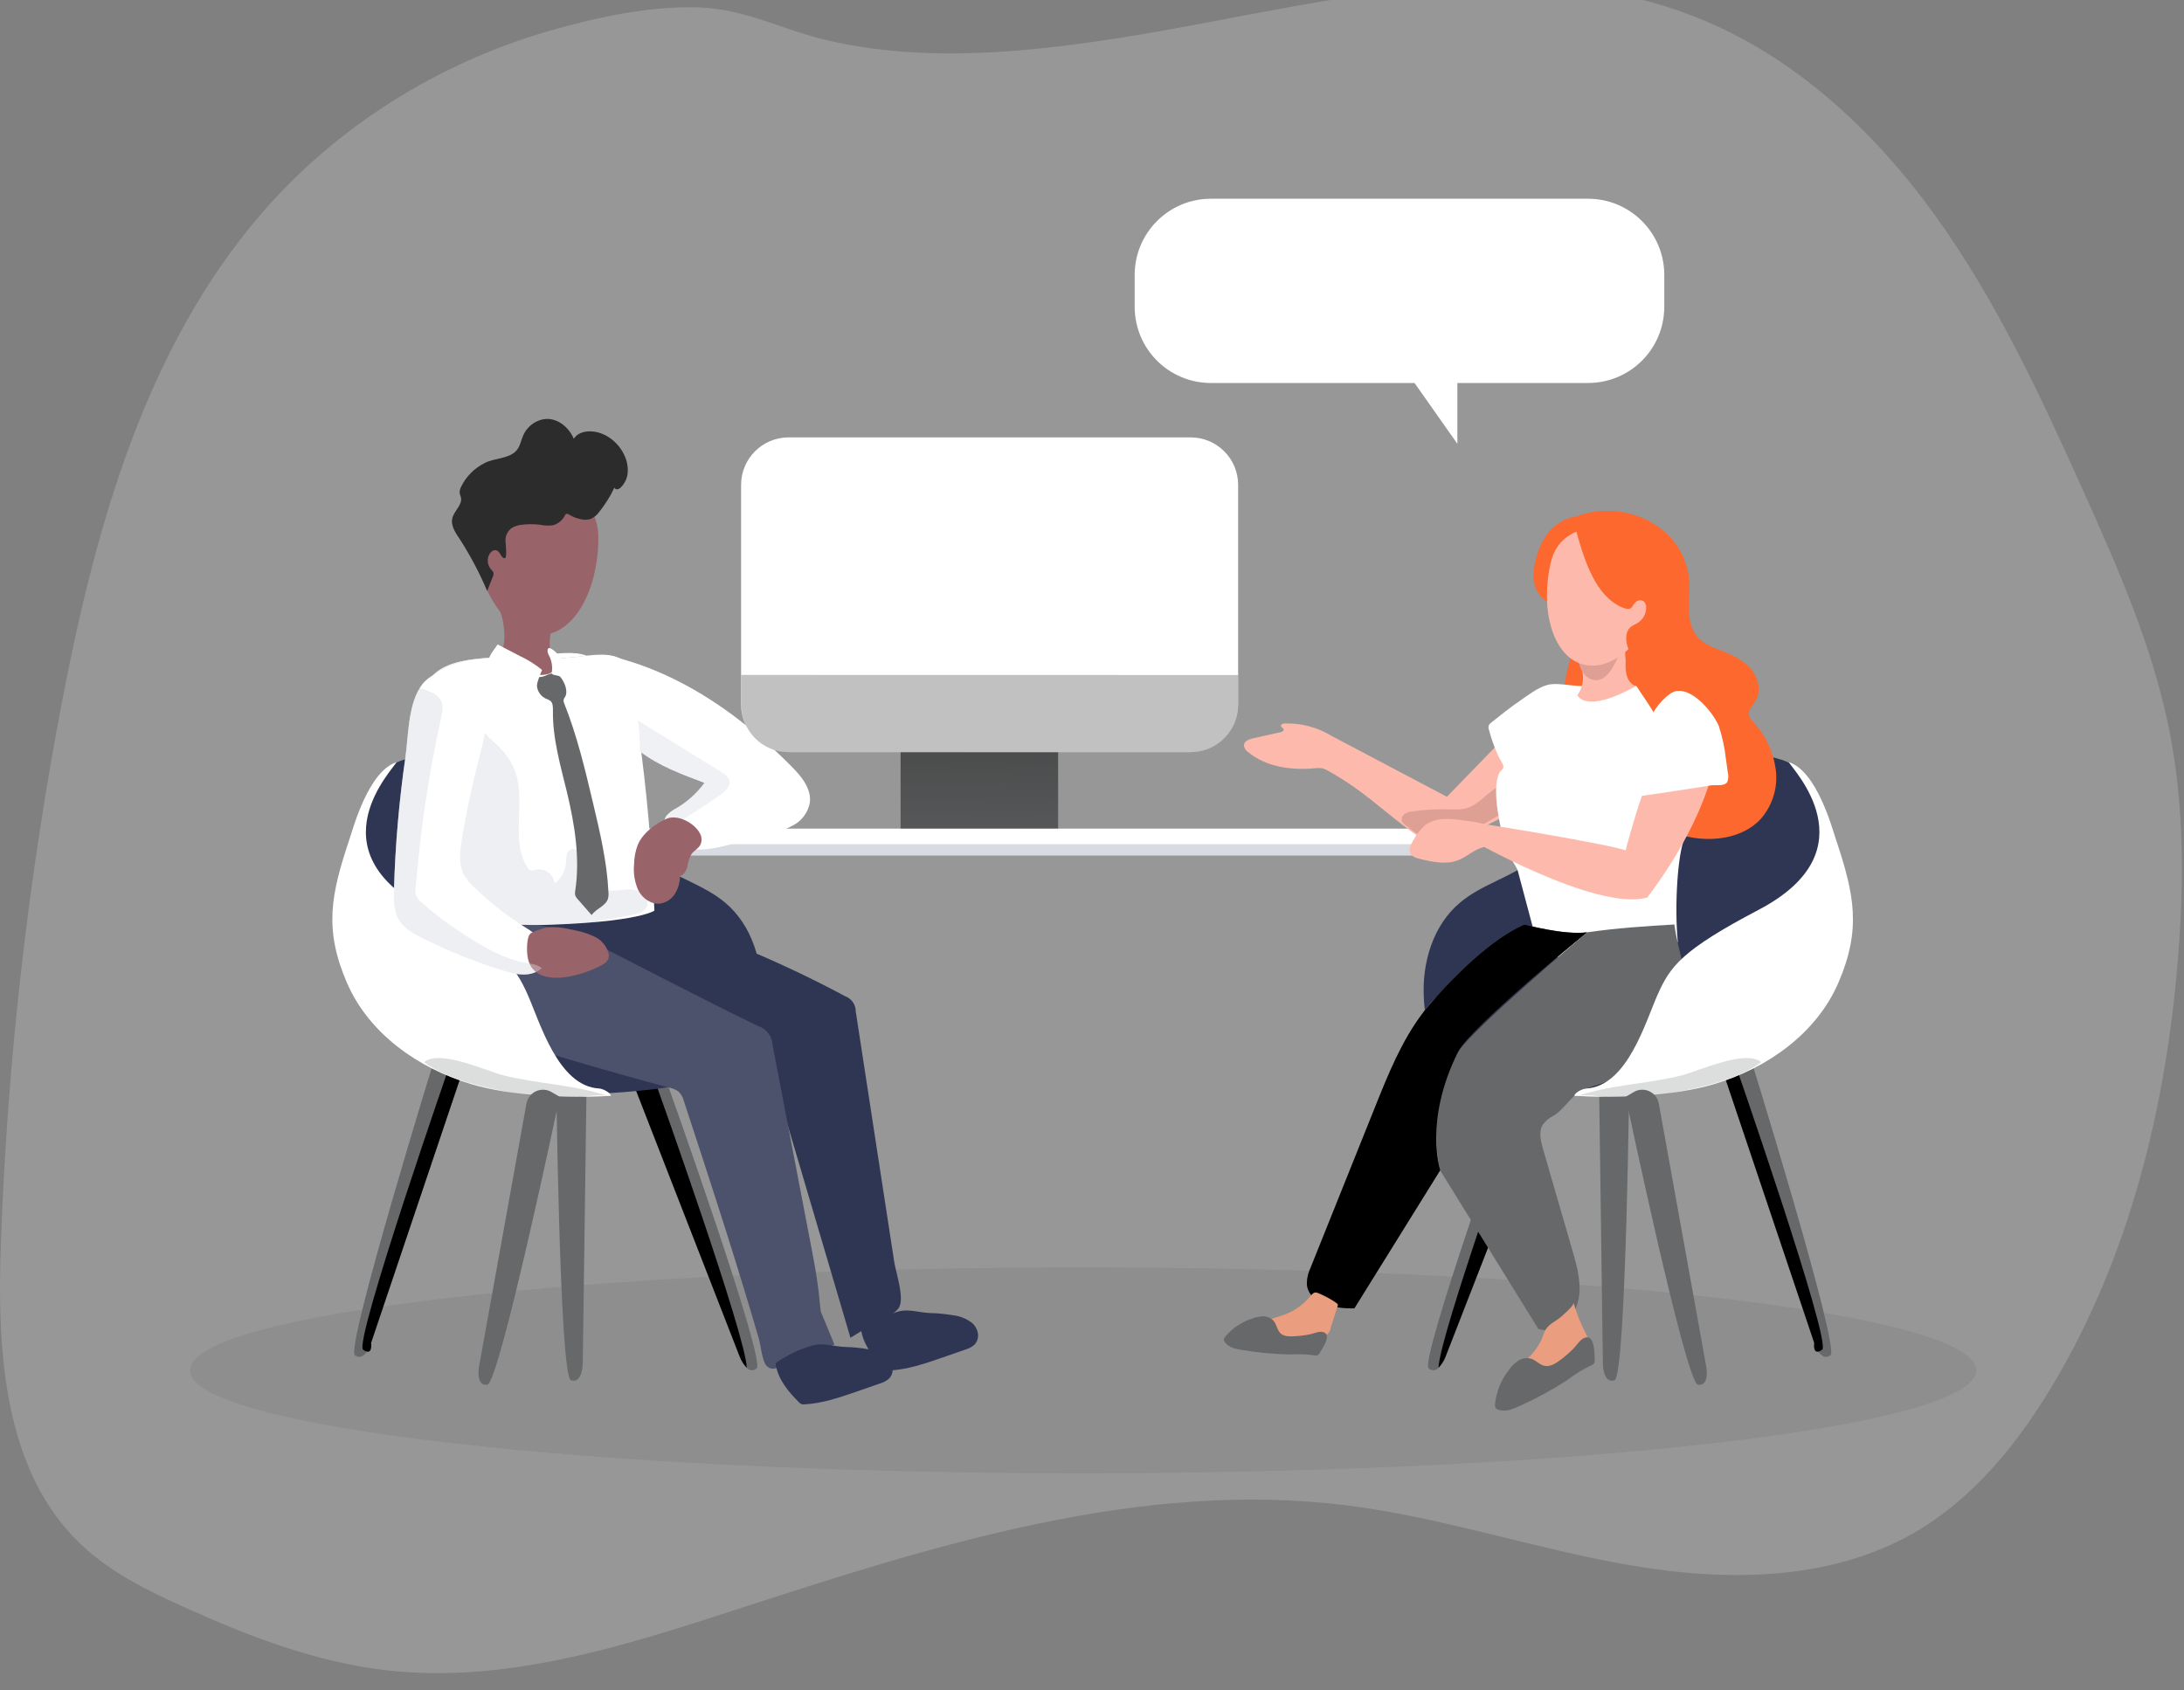 <svg width="713" height="552" viewBox="0 0 713 552" fill="none" xmlns="http://www.w3.org/2000/svg">
<rect x="0" y="0" width="713" height="552" fill="#808080" stroke="none"/>
<g clip-path="url(#clip0)">
<path opacity="0.18" d="M85.063 70.076C47.495 113.834 31.304 171.787 20.384 228.434C9.133 287.037 2.412 346.42 0.28 406.056C-0.981 441.057 1.067 480.328 26.497 504.381C36.004 513.387 47.959 519.308 59.892 524.701C81.16 534.344 103.281 542.854 126.489 545.464C164.951 549.778 203.166 537.709 239.978 525.726C304.829 504.618 372.256 483.068 439.921 491.61C471.301 495.569 501.527 505.923 532.713 511.219C563.898 516.515 597.671 516.267 625.052 500.433C644.1 489.399 658.469 471.699 669.809 452.824C695.26 410.468 707.28 361.144 711.128 311.842C713.025 287.498 712.993 262.831 708.282 238.875C702.892 211.501 691.552 185.712 680.104 160.278C666.09 129.075 651.57 97.785 631.53 70.054C611.491 42.324 585.339 18.067 553.528 5.544C492.979 -18.26 426.769 2.794 365.584 12.371C334.322 17.236 301.983 20.375 270.787 13.331C255.771 9.945 243.719 2.977 228.315 2.427C212.07 1.855 194.66 5.663 179.159 10.139C142.972 20.59 109.651 41.418 85.063 70.076Z" fill="white"/>
<path d="M345.436 229.038H294.017V271.06H345.436V229.038Z" fill="#676869"/>
<path d="M345.436 229.038H294.017V271.06H345.436V229.038Z" fill="url(#paint0_linear)"/>
<path d="M388.706 142.827H257.442C248.881 142.827 241.94 149.771 241.94 158.337V230.095C241.94 238.661 248.881 245.606 257.442 245.606H388.706C397.268 245.606 404.208 238.661 404.208 230.095V158.337C404.208 149.771 397.268 142.827 388.706 142.827Z" fill="white"/>
<path d="M472.562 270.586H199.436V279.29H472.562V270.586Z" fill="white"/>
<path d="M472.562 275.655H199.436V279.29H472.562V275.655Z" fill="#D9DBE2"/>
<path opacity="0.18" d="M353.596 481.083C514.626 481.083 645.167 466.036 645.167 447.474C645.167 428.913 514.626 413.865 353.596 413.865C192.567 413.865 62.026 428.913 62.026 447.474C62.026 466.036 192.567 481.083 353.596 481.083Z" fill="#676869"/>
<path d="M570.852 343.401C570.852 343.401 600.841 440.194 597.585 442.567C594.33 444.94 592.271 438.49 592.271 438.49L562.023 348.535L570.852 343.401Z" fill="#676869"/>
<path d="M506.388 354.575L506.108 355.276L471.936 442.998C471.419 444.353 470.639 445.592 469.64 446.644C469.446 446.877 469.206 447.069 468.936 447.206C468.665 447.343 468.368 447.423 468.065 447.442C467.762 447.46 467.459 447.416 467.173 447.312C466.888 447.208 466.627 447.047 466.406 446.838C463.323 444.314 495.425 354.284 495.425 354.284L506.388 354.575Z" fill="#676869"/>
<path d="M531.969 348.136C531.969 348.136 530.891 449.459 527.086 450.721C523.28 451.983 523.28 445.209 523.28 445.209L521.987 350.293L531.969 348.136Z" fill="#676869"/>
<path d="M565.494 344.577C565.494 344.577 598.135 438.414 594.869 440.744C591.602 443.074 592.271 438.479 592.271 438.479L562.023 348.524L565.494 344.577Z" fill="url(#paint1_linear)"/>
<path d="M506.098 355.276L471.926 442.998C471.409 444.353 470.629 445.592 469.63 446.644C469.748 436.591 498.832 355.115 498.832 355.115L506.098 355.276Z" fill="url(#paint2_linear)"/>
<path d="M531.969 348.136C531.969 348.136 530.891 449.459 527.085 450.721C523.28 451.983 525.63 443.084 525.63 443.084L526.978 349.247L531.969 348.136Z" fill="url(#paint3_linear)"/>
<path d="M598.286 320.244C591.128 336.757 575.023 348.147 557.765 353.259C544.312 357.239 530.136 357.854 516.036 357.045C512.091 356.837 508.138 356.538 504.179 356.15C497.28 355.449 490.284 354.554 483.826 352.03C477.369 349.506 471.354 345.149 468.077 338.99C466.08 334.936 464.977 330.5 464.843 325.982C464.164 314.398 467.829 302.08 476.701 294.703C483.665 288.879 492.752 286.613 499.975 281.21C508.059 275.137 516.36 269.712 524.919 264.254C533.478 258.797 542.166 253.285 551.739 249.812C561.311 246.339 571.983 245.034 581.663 248.108C585.016 249.186 590.179 251.786 595.235 264.168C602.576 281.868 605.896 302.674 598.286 320.244Z" fill="#2F3653"/>
<path d="M545.282 202.958C541.843 207.671 531.365 212.223 531.365 212.223C530.158 207.564 532.734 205.838 532.734 205.838C535.418 206.075 538.943 199.528 537.79 197.468C536.367 194.901 534.394 195.818 533.079 196.918C531.723 195.861 530.6 194.534 529.782 193.021C528.963 191.508 528.467 189.842 528.325 188.127C528.153 186.11 531.635 180.416 524.962 177.946C518.289 175.476 508.889 177.946 508.889 177.946C508.889 177.946 506.464 171.722 514.279 168.745C531.818 162.036 552.666 173.48 551.502 193.143C551.189 198.471 550.833 204.522 554.52 208.373C556.536 210.465 559.382 211.479 562.066 212.536C565.569 213.895 569.126 215.545 571.584 218.403C574.042 221.262 575.088 225.641 573.137 228.866C572.209 230.408 570.603 231.886 570.981 233.644C571.25 234.433 571.713 235.141 572.328 235.704C576.357 240.027 578.945 245.496 579.734 251.354C580.104 254.27 579.842 257.232 578.964 260.037C578.085 262.843 576.613 265.425 574.646 267.609C569.256 273.271 560.632 274.749 552.903 273.584C546.651 272.635 540.463 270.046 536.216 265.354C529.748 258.203 528.94 247.817 527.139 238.39C527.032 237.226 526.565 236.125 525.803 235.24C523.916 233.471 520.887 234.906 518.311 234.841C513.859 234.744 510.873 229.858 510.765 225.414C510.657 220.97 512.457 216.786 513.363 212.374C514.268 207.963 513.988 202.872 510.614 199.97C509.353 198.892 507.779 198.212 506.421 197.241C500.406 192.927 500.761 182.972 505.893 177.622C511.024 172.272 519.259 170.956 526.557 172.229C532.421 173.308 545.659 176.543 548.375 181.936C551.092 187.329 548.742 198.234 545.282 202.958Z" fill="#FC682D"/>
<path d="M500.643 231.055L472.368 260.177L434.833 240.374C430.197 237.518 424.827 236.082 419.385 236.243C418.825 236.243 418.07 236.567 418.2 237.106C418.329 237.645 418.954 237.689 419.051 238.185C419.148 238.681 418.545 238.983 418.049 239.091L409.08 241.086C407.765 241.388 406.169 242.003 406.094 243.351C406.134 243.8 406.276 244.234 406.509 244.619C406.743 245.004 407.062 245.331 407.441 245.573C413.36 250.502 421.66 251.581 429.335 250.869C430.079 250.761 430.834 250.761 431.577 250.869C432.308 251.051 433.006 251.346 433.647 251.743C436.545 253.35 439.355 255.11 442.066 257.017C449.429 262.194 456.015 268.418 463.485 273.444C464.989 274.632 466.783 275.396 468.681 275.655C470.369 275.629 472.03 275.228 473.543 274.479C484.322 270.165 495.372 265.559 503.575 257.341C504.303 256.685 504.896 255.893 505.321 255.011C505.618 254.117 505.76 253.18 505.742 252.239C505.85 248.291 505.799 244.336 505.591 240.374C505.623 238.571 505.228 236.786 504.437 235.165C504.02 234.364 503.35 233.724 502.531 233.343C501.712 232.963 500.791 232.864 499.91 233.061" fill="#FDBAAC"/>
<path d="M482.76 261.774C481.84 262.478 480.846 263.078 479.795 263.564C477.51 264.524 474.934 264.341 472.454 264.276C468.698 264.18 464.94 264.404 461.222 264.945C460.292 265.01 459.39 265.294 458.591 265.775C458.2 266.026 457.901 266.397 457.738 266.833C457.575 267.268 457.556 267.745 457.686 268.191C457.936 268.676 458.308 269.089 458.764 269.388C461.771 271.815 465.005 274.339 468.843 274.781C473.435 275.385 477.833 272.948 481.779 270.596L490.036 265.84C491.271 265.237 492.349 264.354 493.184 263.262C494.337 261.482 494.607 256.51 491.804 255.992C489.508 255.539 484.538 260.447 482.76 261.774Z" fill="#DEA095"/>
<path d="M504.804 223.775C505.347 223.599 505.907 223.483 506.475 223.43C509.321 223.16 512.555 223.861 515.411 223.991C519.432 224.163 523.464 224.26 527.495 224.131C535.181 223.904 547.793 223.052 554.671 231.465C563.198 241.852 555.846 260.112 549.896 273.811C547.74 278.923 546.597 295.479 547.74 307.581C547.74 307.581 523.809 315.962 502.756 311.594L495.533 284.478C495.134 283.076 493.884 281.587 493.27 280.25C491.602 276.623 490.386 272.805 489.648 268.881C488.785 264.351 487.492 256.812 489.432 252.454C489.723 251.786 490.726 251.268 490.812 250.567C490.93 249.596 489.648 247.978 489.249 247.105C487.935 244.279 486.878 241.34 486.09 238.325C485.914 237.863 485.891 237.356 486.026 236.88C486.214 236.505 486.496 236.185 486.845 235.952C490.003 233.417 493.173 230.883 496.547 228.596C498.843 227.011 501.893 224.659 504.804 223.775Z" fill="white"/>
<path d="M531.462 204.587C529.867 209.667 523.194 218.608 515.562 216.548C516.459 218.173 516.879 220.019 516.772 221.872C516.665 223.725 516.036 225.511 514.958 227.021C514.958 227.021 517.438 233.353 534.189 223.991C534.189 223.991 529.662 223.613 530.891 214.283C531.259 211.085 532.39 208.022 534.189 205.353C533.984 205.552 533.729 205.695 533.451 205.765C533.173 205.836 532.882 205.832 532.606 205.754C532.33 205.677 532.079 205.528 531.878 205.323C531.677 205.119 531.534 204.865 531.462 204.587Z" fill="#FDBAAC"/>
<path d="M530.697 207.143C530.697 207.143 527.021 222.772 520.79 222.114C514.56 221.456 514.959 211.943 514.959 211.943L530.697 207.143Z" fill="#DEA095"/>
<path d="M563.23 237.128C563.66 232.333 562.232 227.557 559.242 223.786C555.749 219.709 550.391 217.875 545.4 215.89C543.244 215.049 541.002 213.96 540.108 211.867C539.515 210.487 539.644 208.912 539.407 207.423C539.17 205.935 538.329 204.317 536.798 204.112C536.334 204.085 535.87 204.15 535.431 204.304C534.993 204.457 534.589 204.697 534.243 205.007C531.074 207.445 530.061 211.921 530.783 215.858C531.505 219.795 533.672 223.279 535.914 226.579C538.156 229.88 540.528 233.18 541.8 236.966C542.759 239.846 543.04 242.909 543.74 245.864C545.293 252.336 550.736 256.219 557.129 252.53C561.538 249.974 562.917 241.669 563.23 237.128Z" fill="#FC682D"/>
<path d="M514.226 168.767C514.226 168.767 504.071 169.36 501.053 184.083C498.034 198.805 512.706 198.557 512.706 198.557L521.62 173.016L514.226 168.767Z" fill="#FC682D"/>
<path d="M520.995 217.303C511.8 218.069 506.216 209.484 505.181 198.266C505.073 197.037 505.03 195.785 505.03 194.502C505.013 190.845 505.433 187.198 506.281 183.641C510.302 166.383 534.804 173.318 534.804 173.318C554.003 181.936 536.971 215.977 520.995 217.303Z" fill="#FDBAAC"/>
<path d="M514.419 172.93C516.813 181.246 520.014 193.067 528.131 197.63C529.058 198.148 530.772 199.021 531.883 198.795C532.993 198.568 532.961 197.554 533.974 196.638C534.289 196.324 534.693 196.115 535.131 196.039C535.569 195.964 536.019 196.026 536.421 196.217C536.752 196.467 537.016 196.794 537.191 197.17C537.366 197.547 537.445 197.96 537.423 198.374C537.427 199.394 537.166 200.398 536.668 201.288C536.169 202.178 535.449 202.925 534.578 203.454C533.774 203.822 533.005 204.263 532.281 204.77C531.474 205.567 530.99 206.636 530.923 207.769C530.784 209.294 531.084 210.827 531.787 212.188C532.489 213.548 533.566 214.679 534.89 215.448C535.055 215.552 535.245 215.612 535.44 215.621C535.675 215.573 535.888 215.447 536.044 215.265L539.676 211.943C541.407 210.473 542.965 208.812 544.322 206.992C545.99 204.522 546.891 201.614 546.91 198.633C546.91 197.285 546.371 195.926 546.392 194.631C546.619 192.925 547.073 191.257 547.74 189.67C548.553 187.609 548.97 185.414 548.968 183.198C548.677 178.884 545.088 175.454 541.218 173.491C535.095 170.46 528.023 170.115 521.189 170.04C519.826 169.952 518.46 170.136 517.168 170.579C515.993 171.237 515.508 172.531 514.419 172.93Z" fill="#FC682D"/>
<path d="M530.697 277.704L537.714 293.128C537.714 293.128 552.806 274.296 558.552 253.965C563.575 235.995 554.671 231.476 554.671 231.476C547.858 228.974 543.234 238.692 536.539 258.322C532.853 269.076 530.697 277.704 530.697 277.704Z" fill="#FDBAAC"/>
<path d="M537.714 293.096C537.714 293.096 537.984 280.552 531.872 278.06C525.76 275.569 482.921 268.849 482.921 268.849L478.9 273.487C478.9 273.487 520.963 297.755 537.714 293.096Z" fill="#FDBAAC"/>
<path d="M468.293 326.241L468.81 325.702C466.73 328.042 465.339 329.725 464.908 330.242C465.965 328.847 467.093 327.514 468.293 326.241Z" fill="#DC9ED5"/>
<path d="M550.294 328.7C549.044 336.002 544.064 342.28 537.995 346.54C531.926 350.8 524.833 353.303 517.729 355.46C513.535 356.743 510.927 362.126 507.143 364.358C505.765 365.035 504.571 366.034 503.661 367.27C502.281 369.503 502.971 372.394 503.661 374.918C506.874 386.085 510.108 397.248 513.363 408.408C514.969 413.952 516.597 419.83 515.066 425.406C513.535 430.983 507.671 435.782 502.206 433.938C491.52 416.681 480.833 399.423 470.147 382.166C470.147 382.166 464.876 361.327 475.936 343.606C480.711 335.97 518.117 304.453 518.117 304.453C527.678 303.062 537.402 302.415 546.64 301.886C547.729 310.882 551.847 319.769 550.294 328.7Z" fill="#676869"/>
<path d="M518.149 304.421C518.149 304.421 479.978 335.506 475.968 343.574C464.768 366.084 470.179 382.133 470.179 382.133C460.837 397.169 451.495 412.204 442.152 427.24C435.684 427.38 426.964 425.622 426.64 419.129C426.679 417.3 427.113 415.5 427.912 413.855C434.955 396.302 441.994 378.757 449.03 361.22C453.201 350.779 457.524 340.122 464.208 331.17L464.8 330.393V330.329L464.887 330.221C465.318 329.703 466.708 328.064 468.789 325.68V325.615C474.858 318.831 486.705 306.686 497.657 301.886C497.657 301.886 510.366 305.392 518.031 304.453L518.149 304.421Z" fill="#676869"/>
<path d="M518.149 304.421C518.149 304.421 479.978 335.506 475.968 343.574C464.768 366.084 470.179 382.133 470.179 382.133C460.837 397.169 451.495 412.204 442.152 427.24C435.684 427.38 426.964 425.622 426.64 419.129C426.679 417.3 427.113 415.5 427.912 413.855C434.955 396.302 441.994 378.757 449.03 361.22C453.201 350.779 457.524 340.122 464.208 331.17L464.8 330.393V330.329L464.887 330.221C465.318 329.703 466.708 328.064 468.789 325.68V325.615C474.858 318.831 486.705 306.686 497.657 301.886C497.657 301.886 510.366 305.392 518.031 304.453L518.149 304.421Z" fill="url(#paint4_linear)"/>
<path d="M498.552 443.807C496.051 446.115 492.72 448.423 492.838 451.832C492.826 452.169 492.921 452.501 493.108 452.781C493.455 453.125 493.924 453.318 494.412 453.32C502.109 454.172 509.267 449.48 515.249 444.551C516.758 443.311 518.332 441.887 518.688 439.967C519.044 438.047 518.03 436.117 517.157 434.348C515.74 431.473 514.582 428.477 513.697 425.396C513.967 426.312 510.097 429.57 509.439 430.141C508.059 431.349 506.022 432.223 504.944 433.69C503.866 435.157 503.64 436.926 502.788 438.382C501.667 440.4 500.237 442.23 498.552 443.807Z" fill="#EB9D80"/>
<path d="M419.105 429.376C416.399 430.335 413.263 430.853 411.559 433.151C411.226 433.559 411.027 434.06 410.988 434.585C410.988 436.009 412.637 436.742 414.028 437.066C419.579 438.198 425.314 437.4 430.92 436.591C431.798 436.606 432.65 436.289 433.306 435.703C433.961 435.118 434.372 434.306 434.456 433.431L436.665 426.614C436.759 426.416 436.785 426.193 436.741 425.978C436.647 425.769 436.488 425.595 436.288 425.482C434.772 424.421 433.159 423.507 431.47 422.753C429.195 421.674 429.044 421.771 427.524 423.573C425.27 426.207 422.368 428.207 419.105 429.376Z" fill="#EB9D80"/>
<path d="M478.329 267.997C473.899 267.296 468.918 266.724 465.339 269.41C463.639 270.872 462.247 272.657 461.243 274.663C460.543 275.86 459.831 277.294 460.402 278.546C460.974 279.797 462.375 280.185 463.636 280.498C467.722 281.49 472.12 282.418 476.033 280.886C478.922 279.808 481.261 277.359 484.29 276.636C484.803 276.566 485.297 276.398 485.746 276.14C486.159 275.796 486.451 275.327 486.576 274.803C488.397 268.72 482.382 268.569 478.329 267.997Z" fill="#FDBAAC"/>
<path d="M430.866 441.768C430.711 442.085 430.472 442.354 430.176 442.545C429.729 442.702 429.242 442.702 428.796 442.545C426.295 442.208 423.768 442.121 421.25 442.286C416.088 442.205 410.938 441.736 405.846 440.884C403.625 440.56 401.157 440.097 399.874 438.263C399.708 438.055 399.603 437.805 399.572 437.54C399.586 437.14 399.743 436.757 400.014 436.462C402.248 433.786 405.181 431.784 408.487 430.681C409.71 430.162 411.018 429.876 412.346 429.839C413.01 429.827 413.67 429.96 414.277 430.23C414.884 430.501 415.425 430.901 415.86 431.403C416.777 432.568 416.938 434.24 417.941 435.286C418.943 436.332 420.668 436.462 422.177 436.365C423.929 436.302 425.673 436.103 427.395 435.771C428.699 435.523 430.628 434.628 431.922 434.963C434.951 435.793 431.717 440.248 430.866 441.768Z" fill="#676869"/>
<path d="M520.618 443.915C520.678 444.313 520.626 444.72 520.467 445.09C520.145 445.528 519.686 445.843 519.162 445.986C516.557 447.256 514.09 448.792 511.8 450.57C506.884 453.76 501.734 456.576 496.396 458.993C494.089 460.072 491.448 461.226 489.065 460.309C488.778 460.218 488.521 460.05 488.322 459.824C488.083 459.437 487.992 458.978 488.063 458.53C488.465 454.576 489.958 450.811 492.375 447.658C493.207 446.391 494.272 445.293 495.512 444.422C496.132 443.988 496.839 443.696 497.584 443.566C498.329 443.435 499.093 443.47 499.824 443.667C501.43 444.184 502.615 445.684 504.265 446.018C505.914 446.352 507.607 445.403 508.997 444.389C510.618 443.21 512.146 441.908 513.568 440.496C514.646 439.417 515.885 437.368 517.341 436.85C520.682 435.653 520.499 441.909 520.618 443.915Z" fill="#676869"/>
<path d="M561.279 237.592C562.339 240.886 563.062 244.279 563.435 247.72L564.093 252.357C564.326 253.319 564.273 254.327 563.942 255.259C563.176 256.888 560.082 256.219 558.552 256.467C555.814 256.909 553.086 257.341 550.348 257.761C544.872 258.603 539.396 259.408 533.92 260.177C533.631 257.394 533.7 254.584 534.125 251.818C534.632 249.186 535.763 246.716 536.41 244.117C536.938 241.96 537.132 239.803 537.682 237.646C538.84 233.213 541.48 229.311 545.163 226.59C550.931 222.373 559.393 232.587 561.161 237.182L561.279 237.592Z" fill="white"/>
<path d="M598.286 320.244C591.128 336.757 575.023 348.147 557.765 353.26C544.312 357.24 530.137 357.854 516.037 357.045C516.037 356.085 516.597 355.503 517.772 355.449C531.279 354.77 536.874 337.005 540.927 327.967C544.98 318.928 547.751 307.57 574.129 297.097C599.827 286.916 596.691 267.76 597.973 271.621C604.042 289.785 605.896 302.674 598.286 320.244Z" fill="#2F3653"/>
<path d="M600.129 320.999C592.971 337.501 576.866 348.891 559.608 354.014C546.155 357.984 528.088 358.663 513.988 357.843C513.988 356.894 516.597 355.503 517.772 355.449C531.279 354.769 537.175 333.672 541.229 324.634C545.282 315.595 549.001 310.288 574.128 297.097C611.674 277.402 584.509 250.61 584.035 248.895C593.036 251.797 598.049 270.1 599.321 273.962C605.39 292.125 607.74 303.418 600.129 320.999Z" fill="white"/>
<path opacity="0.23" d="M549.13 351.124C537.714 354.036 525.63 354.144 514.516 358.081C518.041 356.829 525.425 358.771 529.349 358.652C534.741 358.488 540.114 357.922 545.422 356.959C554.811 355.255 567.251 352.645 574.991 346.853C569.946 342.56 554.714 349.7 549.13 351.124Z" fill="#676869"/>
<path d="M555.975 451.875C555.801 451.984 555.612 452.067 555.415 452.123C555.063 452.218 554.696 452.236 554.337 452.177C550.337 451.681 530.708 358.156 530.708 358.156L533.392 356.592C533.586 356.484 533.812 356.366 534.006 356.279C534.69 355.991 535.424 355.843 536.166 355.846C536.908 355.848 537.642 356.001 538.323 356.294C539.005 356.587 539.62 357.015 540.132 357.552C540.644 358.088 541.043 358.723 541.304 359.418V359.526C541.416 359.808 541.499 360.101 541.552 360.4L556.989 446.05C556.989 446.05 557.905 450.559 555.975 451.875Z" fill="#676869"/>
<path d="M556.417 444.174C556.417 444.174 556.256 449.567 555.975 451.875C555.803 452.953 555.641 453.385 555.415 452.123C553.485 440.809 537.456 371.358 533.995 356.301C534.679 356.012 535.414 355.865 536.155 355.867C536.897 355.87 537.631 356.022 538.312 356.315C538.994 356.609 539.609 357.036 540.121 357.573C540.634 358.11 541.032 358.745 541.293 359.44V359.548L556.417 444.174Z" fill="url(#paint5_linear)"/>
<path d="M142.573 343.401C142.573 343.401 112.637 440.194 115.871 442.567C119.105 444.94 121.175 438.49 121.175 438.49L151.444 348.535L142.573 343.401Z" fill="#676869"/>
<path d="M207.035 354.575L207.316 355.276L241.487 442.998C242.004 444.353 242.785 445.592 243.783 446.644C243.978 446.877 244.217 447.069 244.488 447.206C244.759 447.343 245.055 447.423 245.358 447.442C245.662 447.46 245.965 447.416 246.25 447.312C246.536 447.208 246.797 447.047 247.017 446.838C250.144 444.314 218.041 354.327 218.041 354.327L207.035 354.575Z" fill="#676869"/>
<path d="M181.52 348.136C181.52 348.136 182.598 449.459 186.392 450.721C190.187 451.983 190.251 445.209 190.251 445.209L191.545 350.293L181.52 348.136Z" fill="#676869"/>
<path d="M147.93 344.577C147.93 344.577 115.289 438.414 118.555 440.744C121.822 443.074 121.153 438.479 121.153 438.479L151.444 348.535L147.93 344.577Z" fill="url(#paint6_linear)"/>
<path d="M207.316 355.276L241.488 442.998C242.005 444.353 242.785 445.592 243.784 446.644C243.676 436.591 214.581 355.115 214.581 355.115L207.316 355.276Z" fill="url(#paint7_linear)"/>
<path d="M181.52 348.136C181.52 348.136 182.598 449.459 186.392 450.721C190.187 451.983 187.847 443.084 187.847 443.084L186.5 349.247L181.52 348.136Z" fill="url(#paint8_linear)"/>
<path d="M115.138 320.244C122.296 336.757 138.401 348.147 155.659 353.259C169.112 357.239 183.288 357.854 197.388 357.045C201.333 356.837 205.268 356.535 209.191 356.139C216.09 355.449 223.087 354.554 229.544 352.03C236.001 349.506 242.016 345.149 245.293 338.99C247.294 334.937 248.397 330.5 248.527 325.982C249.206 314.398 245.541 302.08 236.669 294.703C229.705 288.879 220.618 286.613 213.396 281.21C205.311 275.137 197.01 269.712 188.451 264.254C179.892 258.797 171.204 253.285 161.631 249.812C152.059 246.339 141.387 245.034 131.707 248.108C128.354 249.186 123.191 251.786 118.135 264.168C110.859 281.868 107.528 302.674 115.138 320.244Z" fill="#2F3653"/>
<path d="M140.783 260.123C142.073 262.89 143.078 265.781 143.78 268.752C144.427 272.376 145.537 275.935 146.173 279.592C147.453 286.924 148.063 294.357 147.995 301.8C147.995 304.745 147.995 308.067 150.097 310.105C151.52 311.475 153.557 311.917 155.487 312.262C159.292 313.028 162.731 314.538 166.536 315.185C170.683 315.787 174.873 316.04 179.062 315.94C191.416 315.94 214.398 314.56 213.633 297.324C212.895 277.864 211.183 258.454 208.501 239.166C207.574 232.63 207.423 225.091 205.408 218.803C203.748 213.507 197.582 213.464 192.472 214.003L191.502 214.111C190.51 214.208 189.518 214.337 188.559 214.456C181.756 215.164 174.91 215.366 168.077 215.06C160.391 214.823 148.081 214.057 140.524 221.305C139.999 221.802 139.506 222.331 139.048 222.89C131.534 232.069 135.566 246.965 140.783 260.123Z" fill="white"/>
<path opacity="0.43" d="M169.436 258.214C170.093 266.843 167.646 276.043 172.174 283.259C172.381 283.665 172.709 283.996 173.112 284.208C173.762 284.336 174.435 284.26 175.041 283.993C175.739 283.853 176.458 283.863 177.151 284.023C177.845 284.182 178.496 284.487 179.063 284.918C179.629 285.348 180.098 285.894 180.438 286.519C180.778 287.144 180.981 287.834 181.035 288.544C182.109 287.734 182.998 286.704 183.643 285.523C184.288 284.342 184.674 283.037 184.775 281.695C184.872 280.196 184.775 278.373 186.026 277.553C187.643 276.475 189.734 278.384 190.079 280.282C190.424 282.181 189.885 284.187 190.424 286.042C191.114 288.469 193.539 290.054 195.997 290.572C198.499 290.941 201.041 290.941 203.543 290.572C205.359 290.3 207.214 290.497 208.933 291.144C210.593 291.931 211.876 293.818 211.369 295.587C210.765 297.691 208.221 298.424 206.065 298.823L176.464 304.346L161.233 307.193C157.902 307.808 152.016 310.752 151.908 305.823C151.752 298.45 150.599 291.132 148.48 284.068C147.628 281.221 147.531 278.308 146.701 275.547C145.688 272.193 143.823 268.979 142.681 265.624C140.378 258.88 138.827 251.903 138.056 244.818C137.517 239.835 137.862 233.827 142.131 231.228C145.214 229.362 149.364 230.149 152.264 232.307C155.8 234.928 157.427 239.048 160.694 241.809C164.488 245.045 167.442 248.69 168.714 253.619C169.086 255.127 169.328 256.665 169.436 258.214Z" fill="#D9DBE2"/>
<path d="M184.527 227.464C184.283 227.789 184.097 228.154 183.978 228.542C183.953 228.967 184.039 229.39 184.226 229.772C188.387 240.213 190.995 251.193 193.582 262.129C195.868 271.75 198.164 281.447 198.638 291.327C198.709 292.05 198.654 292.78 198.476 293.484C197.722 295.922 194.542 296.72 193.151 298.823L188.527 293.538C188.224 293.226 187.983 292.86 187.815 292.459C187.675 291.9 187.675 291.315 187.815 290.755C189.378 280.196 187.643 269.421 185.174 259.023C183.018 250.092 180.356 241.151 180.517 231.972C180.517 230.894 180.517 229.578 179.687 228.855C179.216 228.536 178.7 228.289 178.157 228.122C177.539 227.819 176.988 227.396 176.536 226.878C176.084 226.36 175.739 225.758 175.523 225.105C175.306 224.452 175.221 223.763 175.274 223.077C175.326 222.391 175.515 221.723 175.828 221.111C176.81 221.093 177.773 220.846 178.642 220.388C179.52 219.931 180.531 219.798 181.498 220.011C183.633 220.744 185.746 225.457 184.527 227.464Z" fill="#676869"/>
<path d="M140.535 221.326C148.081 214.078 160.402 214.855 168.088 215.081C174.921 215.387 181.767 215.186 188.57 214.477C189.529 214.359 190.521 214.229 191.512 214.132C187.449 212.471 181.681 213.582 177.348 213.722C170.779 213.938 164.215 214.337 157.653 214.92C151.444 215.491 144.567 216.559 140.535 221.326Z" fill="white"/>
<path d="M163.841 194.211C165.566 199.604 172.53 204.802 180.679 202.559C180.679 202.559 177.445 212.266 181.488 218.188C181.488 218.188 178.847 224.95 160.931 214.952C160.931 214.952 165.771 214.553 164.456 204.608C164.067 201.189 162.858 197.914 160.931 195.063C161.152 195.277 161.427 195.428 161.725 195.502C162.024 195.575 162.338 195.568 162.633 195.482C162.929 195.395 163.196 195.232 163.408 195.009C163.62 194.786 163.77 194.51 163.841 194.211Z" fill="#98646A"/>
<path d="M172.627 206.755C182.07 209.537 189.767 201.75 193.27 190.231C193.647 188.98 193.971 187.664 194.24 186.326C195.053 182.502 195.414 178.596 195.318 174.688C194.768 155.824 167.614 157.744 167.614 157.744C145.688 162.63 156.188 201.923 172.627 206.755Z" fill="#98646A"/>
<path d="M231.354 324.191L230.794 323.609C233.015 326.111 234.513 327.923 234.966 328.463C233.845 326.996 232.627 325.561 231.354 324.191Z" fill="#DC9ED5"/>
<path d="M150.485 159.06C152.12 155.647 154.848 152.879 158.236 151.197C161.34 149.557 165.868 149.881 168.412 147.324C169.781 145.955 170.05 143.873 170.837 142.104C171.644 140.324 172.995 138.847 174.696 137.887C175.806 137.255 177.045 136.886 178.318 136.808C182.253 136.625 185.799 139.666 187.319 143.28C188.397 141.5 190.629 140.81 192.709 140.853C197.495 140.95 201.883 144.337 203.856 148.705C204.665 150.413 205.036 152.297 204.934 154.184C204.825 156.088 204.001 157.879 202.627 159.2C202.338 159.503 201.96 159.707 201.549 159.782C201.348 159.817 201.142 159.78 200.967 159.677C200.791 159.574 200.657 159.413 200.589 159.221C199.231 162.084 197.541 164.778 195.555 167.246C194.886 168.166 194.002 168.907 192.979 169.403C191.962 169.766 190.862 169.83 189.81 169.587C188.366 169.319 186.984 168.785 185.735 168.012C185.514 167.832 185.231 167.747 184.948 167.775C184.668 167.85 184.517 168.13 184.377 168.389C183.99 169.147 183.45 169.817 182.791 170.355C182.133 170.894 181.369 171.289 180.55 171.517C179.114 171.711 177.655 171.657 176.238 171.355C174.294 171.113 172.328 171.113 170.384 171.355C169.197 171.458 168.047 171.826 167.021 172.434C166.399 172.901 165.893 173.507 165.545 174.203C165.197 174.9 165.016 175.668 165.016 176.446C165.016 177.061 165.62 182.131 164.876 182.249C163.679 182.454 163.442 180.47 162.397 179.855C161.351 179.24 160.338 180.038 159.799 180.933C159.357 181.709 159.166 182.603 159.253 183.491C159.34 184.38 159.7 185.22 160.284 185.895C160.646 186.204 160.927 186.596 161.103 187.038C161.165 187.485 161.089 187.94 160.888 188.343L159.044 192.981C156.575 187.146 153.615 181.531 150.194 176.198C148.739 174.041 147.046 171.636 147.693 169.144C148.34 166.653 151.035 164.83 150.474 162.403C150.367 161.939 150.14 161.508 150.075 161.033C150.024 160.35 150.166 159.666 150.485 159.06Z" fill="#2C2C2C"/>
<path d="M166.051 302.242C166.051 302.242 177.553 330.965 186.78 333.974C196.008 336.984 253.291 354.284 253.291 354.284L277.643 436.839L283.938 432.978C286.32 431.511 292.012 429.397 293.457 427.013C295.375 423.875 292.486 415.634 291.937 412.064L289.447 395.885C286.098 374.011 282.738 352.134 279.368 330.253C279.369 329.171 279.037 328.114 278.415 327.228C277.794 326.342 276.914 325.669 275.896 325.302C264.628 319.264 253.053 313.817 241.218 308.983C235.419 306.61 229.565 304.41 223.669 302.318C222.504 301.908 213.87 297.184 213.633 297.367C213.557 297.399 207.434 302.005 166.051 302.242Z" fill="#2F3653"/>
<path d="M270.808 439.87C268.156 434.003 267.93 427.391 267.154 421.006C266.583 416.195 265.666 411.439 264.75 406.682L252.224 341.233C252.173 339.84 251.691 338.498 250.842 337.392C249.994 336.287 248.823 335.473 247.492 335.064C227.377 325.238 207.607 314.926 187.664 304.712C187.664 304.712 166.105 296.882 150.097 307.819C150.097 307.819 147.941 334.017 157.168 337.027C177.556 343.678 198.106 349.754 218.818 355.255C219.791 355.452 220.71 355.857 221.513 356.441C222.418 357.346 223.047 358.491 223.324 359.742C230.869 382.727 238.415 405.722 245.303 428.89C246.123 431.623 246.931 434.351 247.729 437.077C248.343 439.158 248.807 444.627 250.327 446.072C252.343 448.111 255.005 446.072 257.7 444.994L272.404 439.061L224.843 323.782L217.923 320.222" fill="#4C516C"/>
<path d="M303.934 428.782C306.371 428.84 308.8 429.081 311.2 429.505C313.444 429.752 315.575 430.619 317.355 432.007C318.364 432.89 319.037 434.094 319.263 435.416C319.362 436.074 319.312 436.747 319.116 437.384C318.92 438.02 318.583 438.605 318.131 439.094C317.265 439.84 316.246 440.388 315.145 440.701C312.58 441.607 310.011 442.502 307.438 443.386C301.929 445.285 296.335 447.205 290.514 447.517C290.169 447.565 289.817 447.528 289.49 447.41C289.238 447.282 289.012 447.111 288.821 446.903C285.329 443.483 282.03 439.471 281.189 434.65C281.146 434.487 281.146 434.316 281.189 434.154C281.283 433.974 281.425 433.825 281.599 433.722C285.113 431.343 288.975 429.524 293.047 428.329C296.734 427.261 300.205 428.707 303.934 428.782Z" fill="#2F3653"/>
<path d="M276.069 439.849C278.505 439.906 280.934 440.148 283.334 440.571C285.578 440.819 287.709 441.685 289.49 443.074C290.498 443.957 291.172 445.16 291.398 446.482C291.497 447.141 291.446 447.813 291.25 448.45C291.054 449.087 290.718 449.671 290.266 450.16C289.399 450.906 288.38 451.455 287.28 451.767C284.714 452.673 282.145 453.568 279.572 454.453C274.064 456.351 268.469 458.271 262.648 458.584C262.285 458.64 261.914 458.603 261.57 458.476C261.319 458.349 261.092 458.177 260.902 457.969C257.409 454.55 254.111 450.537 253.27 445.716C253.227 445.554 253.227 445.383 253.27 445.22C253.363 445.041 253.505 444.891 253.679 444.789C257.194 442.41 261.056 440.59 265.127 439.396C268.868 438.328 272.285 439.762 276.069 439.849Z" fill="#2F3653"/>
<path d="M115.138 320.244C122.296 336.757 138.401 348.147 155.659 353.26C169.112 357.24 183.288 357.854 197.387 357.045C197.387 356.085 196.827 355.503 195.652 355.449C182.145 354.77 176.55 337.005 172.497 327.967C168.444 318.928 165.673 307.57 139.295 297.097C113.597 286.916 116.733 267.76 115.451 271.621C109.403 289.785 107.528 302.674 115.138 320.244Z" fill="#2F3653"/>
<path d="M113.295 320.999C120.453 337.501 136.558 348.891 153.816 354.014C167.269 357.984 185.336 358.663 199.436 357.843C199.436 356.894 196.827 355.503 195.652 355.449C182.145 354.769 176.249 333.672 172.195 324.634C168.142 315.595 164.38 310.288 139.296 297.119C101.75 277.424 128.915 250.632 129.389 248.917C120.388 251.818 115.375 270.122 114.103 273.983C108.034 292.125 105.684 303.418 113.295 320.999Z" fill="white"/>
<path opacity="0.23" d="M164.294 351.124C175.709 354.036 187.793 354.144 198.907 358.081C195.382 356.829 187.998 358.771 184.074 358.652C178.686 358.488 173.317 357.922 168.013 356.959C158.613 355.255 146.184 352.645 138.433 346.853C143.478 342.56 158.71 349.7 164.294 351.124Z" fill="#676869"/>
<path d="M157.449 451.875C157.623 451.984 157.812 452.067 158.009 452.123C158.361 452.217 158.728 452.236 159.087 452.177C163.087 451.681 182.716 358.156 182.716 358.156L180.032 356.592C179.838 356.484 179.612 356.366 179.418 356.279C178.734 355.991 178 355.843 177.258 355.846C176.516 355.848 175.782 356.001 175.101 356.294C174.419 356.587 173.804 357.015 173.292 357.552C172.78 358.088 172.381 358.723 172.12 359.418V359.526C172 359.806 171.913 360.099 171.861 360.4L156.425 446.05C156.425 446.05 155.519 450.559 157.449 451.875Z" fill="#676869"/>
<path d="M157.007 444.174C157.007 444.174 157.169 449.567 157.449 451.875C157.621 452.953 157.783 453.385 158.009 452.123C159.939 440.809 175.968 371.358 179.429 356.301C178.745 356.012 178.011 355.865 177.269 355.867C176.527 355.87 175.793 356.022 175.112 356.315C174.43 356.609 173.815 357.036 173.303 357.573C172.79 358.11 172.392 358.745 172.131 359.44V359.548L157.007 444.174Z" fill="url(#paint9_linear)"/>
<path d="M178.976 312.597C178.738 314.008 177.995 315.285 176.885 316.188C175.689 317.177 174.253 317.832 172.724 318.087C169.802 318.55 166.816 317.742 163.992 316.857C154.947 314.052 146.152 310.494 137.7 306.222C134.919 304.82 132.062 303.245 130.392 300.614C128.548 297.658 128.527 293.937 128.624 290.464C129.041 275.918 130.298 261.409 132.386 247.008C133.291 240.633 133.216 230.764 137.032 224.681C137.966 223.083 139.292 221.75 140.883 220.806C142.475 219.863 144.281 219.34 146.13 219.288C152.188 218.921 157.201 224.681 158.311 230.635C159.421 236.588 157.697 242.693 156.155 248.561C153.999 257.017 152.124 265.592 150.765 274.22C150.129 278.06 149.633 282.224 151.477 285.664C152.348 287.15 153.438 288.495 154.711 289.655C159.837 294.651 165.486 299.081 171.559 302.868C175.235 305.187 179.612 308.315 178.976 312.597Z" fill="white"/>
<path d="M264.373 262.194C264.077 263.71 263.453 265.143 262.544 266.391C261.635 267.64 260.464 268.674 259.112 269.421C256.408 270.895 253.502 271.967 250.488 272.603L238.113 275.838C231.646 277.543 223.852 278.891 219.055 274.22C218.199 273.433 217.554 272.445 217.178 271.345C216.801 270.245 216.705 269.068 216.899 267.922C217.033 267.34 217.286 266.793 217.643 266.314C218.554 265.31 219.653 264.493 220.877 263.909C224.445 261.794 227.55 258.98 230.007 255.636C222.677 252.897 215.045 250.103 208.911 245.347C207.769 244.488 206.688 243.551 205.677 242.542C201.167 237.999 198.106 232.218 196.881 225.932C196.342 223.3 195.426 218.9 196.385 216.289C197.689 212.719 200.147 214.37 203.64 215.373C216.996 219.212 229.349 226.062 240.388 234.399C246.751 239.269 252.77 244.574 258.401 250.276C261.646 253.522 265.009 257.61 264.373 262.194Z" fill="white"/>
<path opacity="0.38" d="M234.955 259.724C230.643 262.712 226.202 265.592 221.717 268.353C220.413 269.162 218.602 269.949 217.492 268.871C217.185 268.586 216.983 268.206 216.92 267.792C217.055 267.211 217.308 266.663 217.664 266.185C218.576 265.181 219.674 264.364 220.898 263.78C224.466 261.664 227.572 258.851 230.029 255.507C222.677 252.897 215.045 250.103 208.911 245.347C208.911 245.055 208.911 244.764 208.911 244.441C208.911 243.362 208.685 235.51 208.07 235.132L235.623 252.196C236.694 252.7 237.555 253.562 238.06 254.633C238.76 256.629 236.755 258.495 234.955 259.724Z" fill="#D9DBE2"/>
<path d="M208.254 275.774C207.464 277.792 207.044 279.937 207.014 282.105C206.7 285.052 207.173 288.029 208.383 290.734C209.741 293.355 212.555 295.393 215.487 295.048C216.489 294.899 217.447 294.533 218.293 293.974C219.138 293.415 219.851 292.677 220.381 291.812C221.434 290.071 221.996 288.077 222.008 286.042C223.356 285.697 224.1 284.251 224.434 282.892C224.613 281.51 225.044 280.171 225.706 278.945C226.525 277.79 227.937 277.143 228.627 275.903C228.911 275.316 229.049 274.669 229.028 274.017C229.008 273.365 228.829 272.728 228.509 272.16C226.741 268.741 221.211 265.786 217.589 267.371C213.967 268.957 209.935 271.923 208.254 275.774Z" fill="#98646A"/>
<path d="M173.5 315.832C175.775 319.219 180.582 319.672 184.614 319.068C188.728 318.474 192.705 317.159 196.364 315.185C197.335 314.781 198.131 314.043 198.606 313.104C198.811 312.443 198.811 311.736 198.606 311.076C198.274 309.974 197.721 308.952 196.979 308.073C196.237 307.194 195.324 306.476 194.294 305.963C192.228 304.951 190.034 304.225 187.772 303.806C184.118 302.976 180.227 302.145 176.702 303.375C173.177 304.604 172.519 304.453 172.131 307.991C171.926 310.558 172.023 313.665 173.5 315.832Z" fill="#98646A"/>
<path d="M162.45 210.443L169.77 214.24C172.351 215.442 174.77 216.964 176.971 218.77C175.637 221.736 174.768 224.89 174.394 228.122C172.469 225.721 170.232 223.588 167.743 221.779C165.426 220.248 162.731 219.299 160.564 217.541C158.009 215.47 161.146 212.558 162.45 210.443Z" fill="white"/>
<path d="M185.412 217.649L188.829 222.2C189.061 222.461 189.224 222.776 189.303 223.117C186.672 221.883 183.898 220.977 181.046 220.42C180.889 220.415 180.736 220.375 180.596 220.305C180.457 220.234 180.334 220.134 180.237 220.011C180.137 219.783 180.117 219.528 180.183 219.288C180.397 217.578 180.109 215.843 179.353 214.294C179.043 213.811 178.841 213.266 178.76 212.698C178.62 210.174 181.304 212.827 181.93 213.442C183.192 214.757 184.356 216.163 185.412 217.649Z" fill="white"/>
<path opacity="0.41" d="M404.208 220.42V230.128C404.209 232.164 403.809 234.181 403.032 236.062C402.254 237.944 401.113 239.654 399.674 241.094C398.236 242.535 396.528 243.677 394.648 244.457C392.767 245.237 390.752 245.638 388.717 245.638H257.442C253.334 245.624 249.4 243.979 246.504 241.065C243.608 238.15 241.986 234.205 241.994 230.095V220.388L404.208 220.42Z" fill="#676869"/>
<path opacity="0.43" d="M176.885 316.188C175.689 317.177 174.253 317.832 172.724 318.087C169.802 318.55 166.816 317.742 163.992 316.857C154.947 314.052 146.152 310.494 137.7 306.222C134.919 304.82 132.062 303.245 130.392 300.614C128.548 297.658 128.527 293.937 128.624 290.464C129.041 275.918 130.298 261.409 132.386 247.008C133.291 240.633 133.216 230.764 137.032 224.681C138.156 225.006 139.257 225.402 140.33 225.867C141.794 226.359 143.05 227.327 143.899 228.618C144.826 230.322 144.438 232.436 143.996 234.356C139.978 252.681 137.208 271.257 135.706 289.957C135.506 290.83 135.577 291.743 135.911 292.574C136.244 293.405 136.823 294.114 137.571 294.606C141.242 297.925 145.159 300.961 149.288 303.688C155.756 308.002 163.604 312.942 171.301 314.366C173.489 314.786 175.278 314.808 176.885 316.188Z" fill="#D9DBE2"/>
<path d="M518.462 64.899H395.303C381.569 64.899 370.435 76.039 370.435 89.782V100.179C370.435 113.922 381.569 125.062 395.303 125.062H518.462C532.196 125.062 543.331 113.922 543.331 100.179V89.782C543.331 76.039 532.196 64.899 518.462 64.899Z" fill="white"/>
<path d="M475.785 144.93L460.197 122.787H475.785V144.93Z" fill="white"/>
</g>
<defs>
<linearGradient id="paint0_linear" x1="319.996" y1="213.41" x2="319.306" y2="308.347" gradientUnits="userSpaceOnUse">
<stop offset="0.01"/>
<stop offset="0.08" stop-opacity="0.69"/>
<stop offset="0.21" stop-opacity="0.32"/>
<stop offset="1" stop-opacity="0"/>
</linearGradient>
<linearGradient id="paint1_linear" x1="18319.6" y1="40033.6" x2="19334.7" y2="40033.6" gradientUnits="userSpaceOnUse">
<stop offset="0.01"/>
<stop offset="0.08" stop-opacity="0.69"/>
<stop offset="0.21" stop-opacity="0.32"/>
<stop offset="1" stop-opacity="0"/>
</linearGradient>
<linearGradient id="paint2_linear" x1="17534.4" y1="33659.8" x2="17644.6" y2="48468.5" gradientUnits="userSpaceOnUse">
<stop offset="0.01"/>
<stop offset="0.08" stop-opacity="0.69"/>
<stop offset="0.21" stop-opacity="0.32"/>
<stop offset="1" stop-opacity="0"/>
</linearGradient>
<linearGradient id="paint3_linear" x1="4321.65" y1="42483.8" x2="3410.43" y2="42495" gradientUnits="userSpaceOnUse">
<stop offset="0.01"/>
<stop offset="0.08" stop-opacity="0.69"/>
<stop offset="0.21" stop-opacity="0.32"/>
<stop offset="1" stop-opacity="0"/>
</linearGradient>
<linearGradient id="paint4_linear" x1="-347735" y1="48973.4" x2="-376992" y2="48026.7" gradientUnits="userSpaceOnUse">
<stop offset="0.01"/>
<stop offset="0.08" stop-opacity="0.69"/>
<stop offset="0.21" stop-opacity="0.32"/>
<stop offset="1" stop-opacity="0"/>
</linearGradient>
<linearGradient id="paint5_linear" x1="13019.4" y1="39068.8" x2="10499.2" y2="39420.1" gradientUnits="userSpaceOnUse">
<stop offset="0.01"/>
<stop offset="0.08" stop-opacity="0.69"/>
<stop offset="0.21" stop-opacity="0.32"/>
<stop offset="1" stop-opacity="0"/>
</linearGradient>
<linearGradient id="paint6_linear" x1="-126339" y1="40033.6" x2="-127356" y2="40033.6" gradientUnits="userSpaceOnUse">
<stop offset="0.01"/>
<stop offset="0.08" stop-opacity="0.69"/>
<stop offset="0.21" stop-opacity="0.32"/>
<stop offset="1" stop-opacity="0"/>
</linearGradient>
<linearGradient id="paint7_linear" x1="-137122" y1="33659.8" x2="-137232" y2="48468.5" gradientUnits="userSpaceOnUse">
<stop offset="0.01"/>
<stop offset="0.08" stop-opacity="0.69"/>
<stop offset="0.21" stop-opacity="0.32"/>
<stop offset="1" stop-opacity="0"/>
</linearGradient>
<linearGradient id="paint8_linear" x1="-23570.6" y1="42483.8" x2="-22661.3" y2="42494.9" gradientUnits="userSpaceOnUse">
<stop offset="0.01"/>
<stop offset="0.08" stop-opacity="0.69"/>
<stop offset="0.21" stop-opacity="0.32"/>
<stop offset="1" stop-opacity="0"/>
</linearGradient>
<linearGradient id="paint9_linear" x1="-84641.6" y1="39068.8" x2="-82121.2" y2="39420.1" gradientUnits="userSpaceOnUse">
<stop offset="0.01"/>
<stop offset="0.08" stop-opacity="0.69"/>
<stop offset="0.21" stop-opacity="0.32"/>
<stop offset="1" stop-opacity="0"/>
</linearGradient>
<clipPath id="clip0">
<rect width="712.303" height="551.752" fill="white"/>
</clipPath>
</defs>
</svg>
